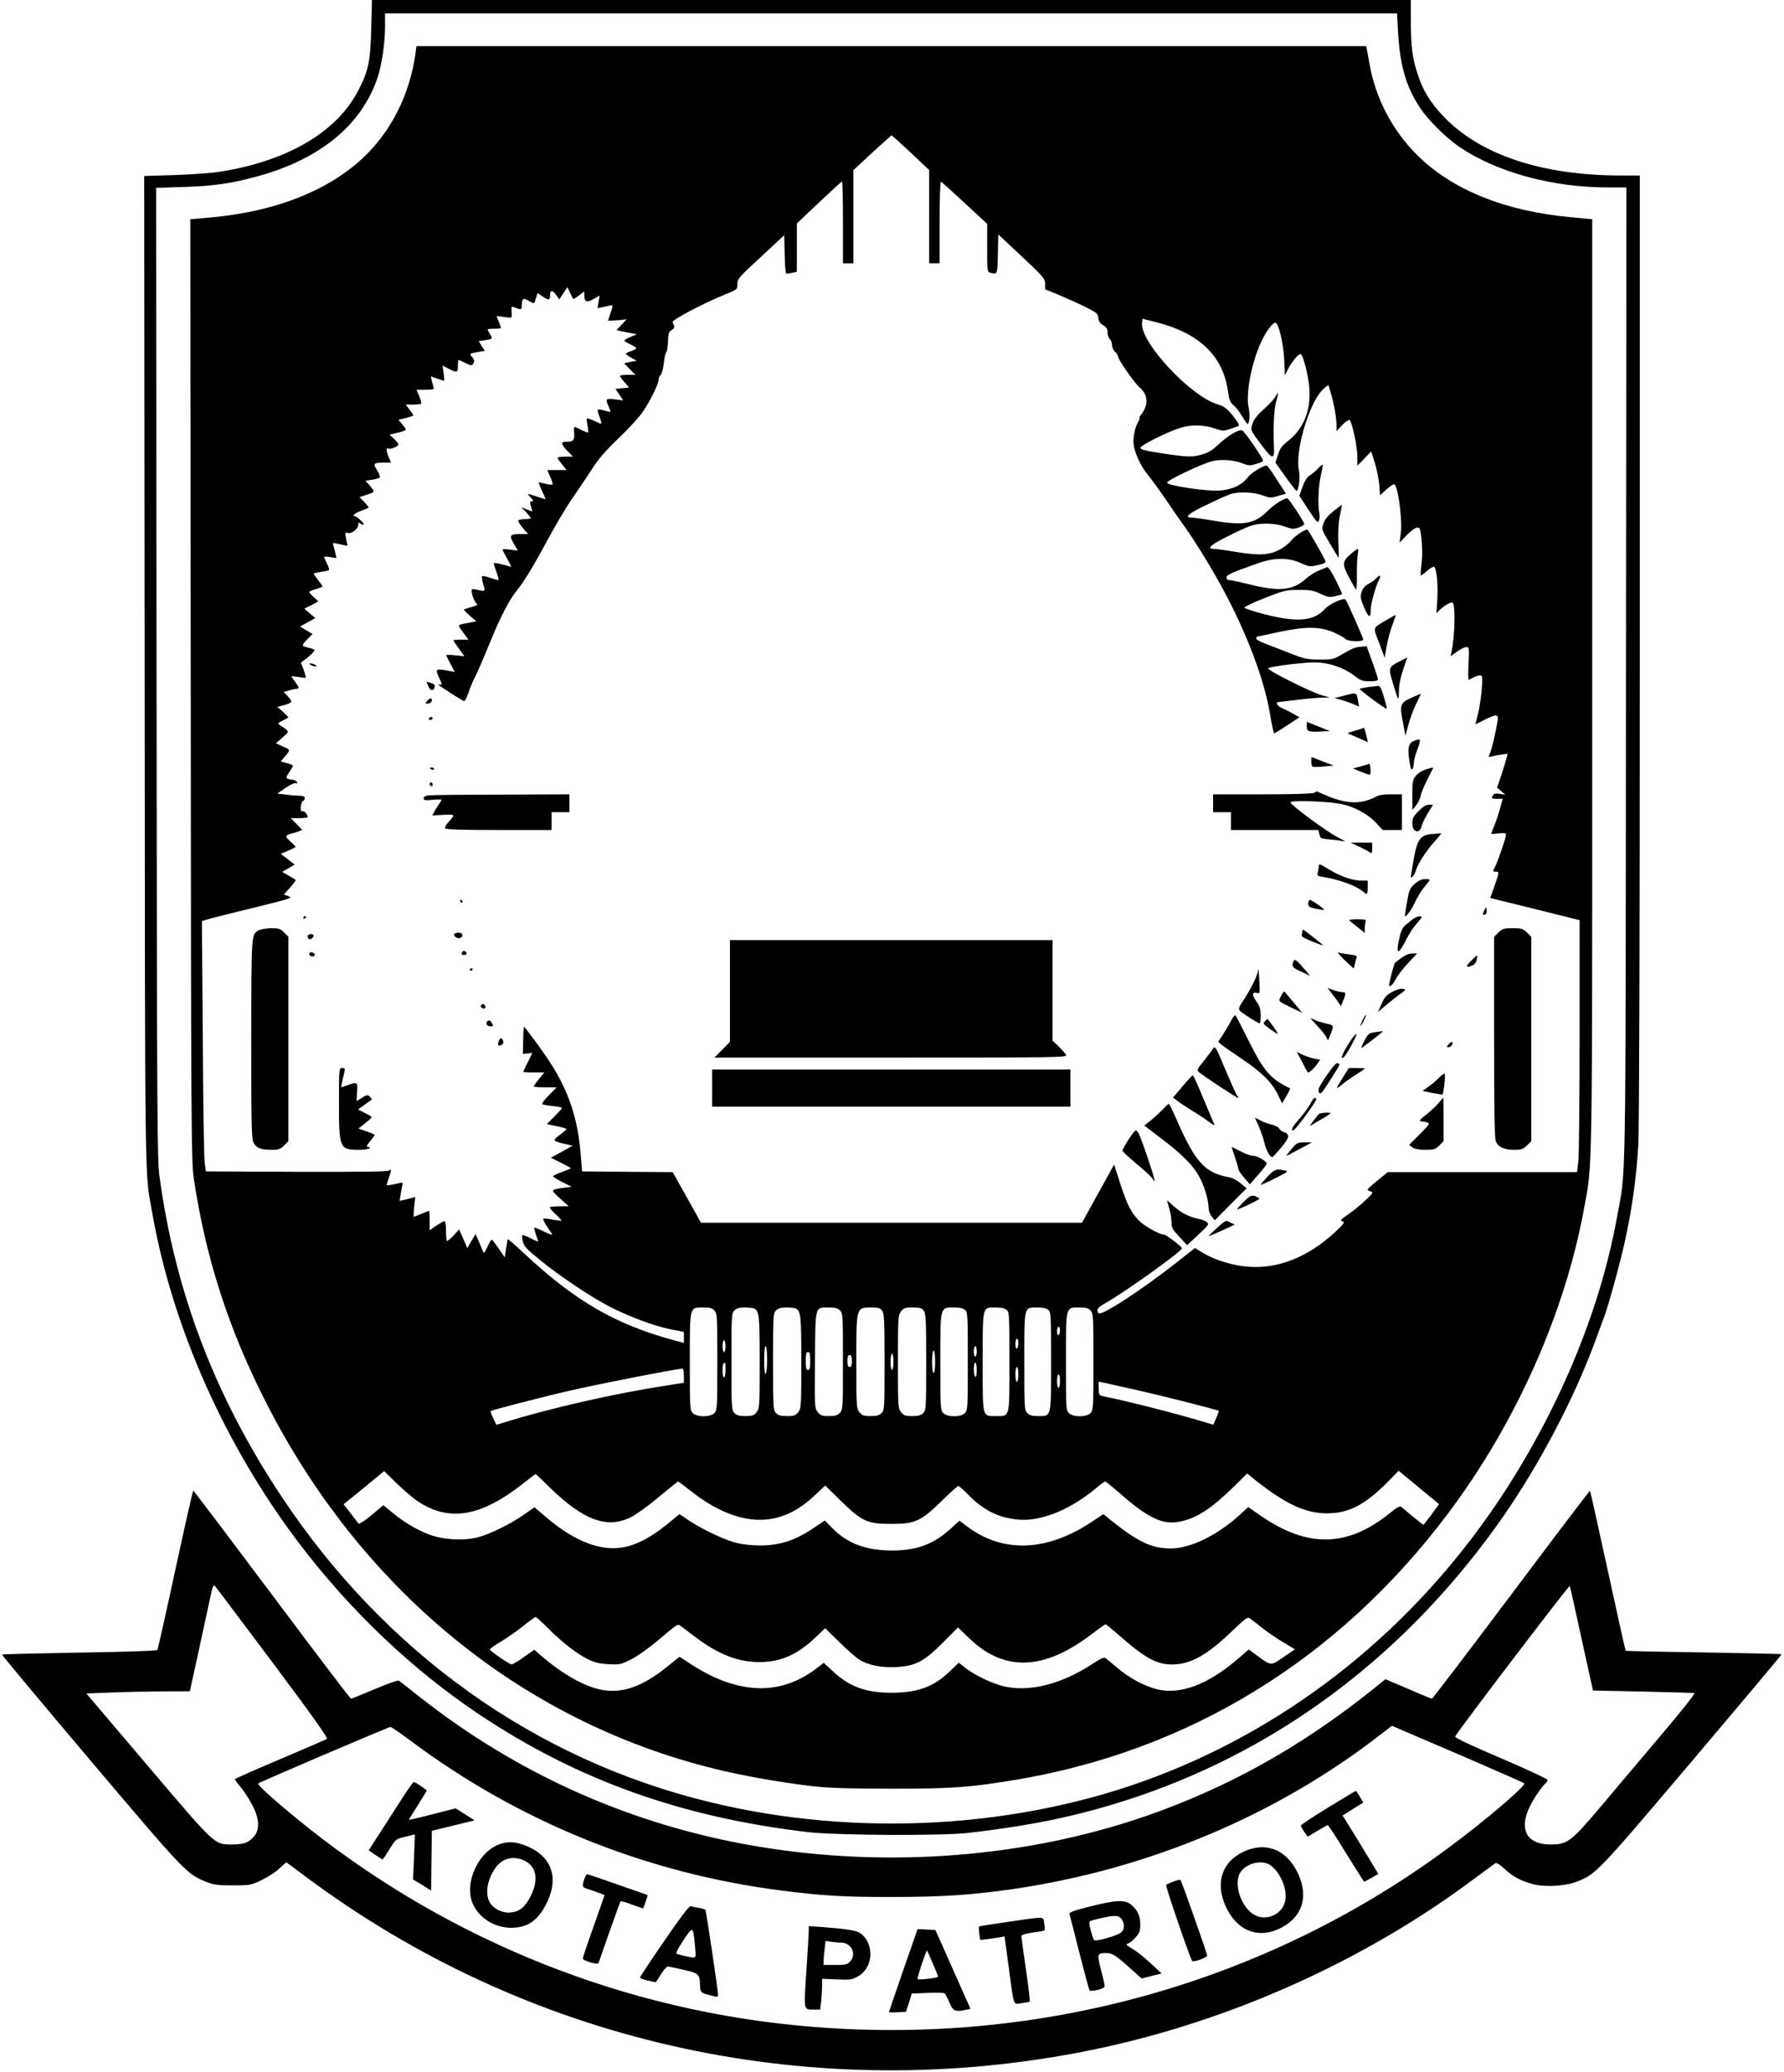 <?xml version="1.0" standalone="no"?>
<!DOCTYPE svg PUBLIC "-//W3C//DTD SVG 20010904//EN"
 "http://www.w3.org/TR/2001/REC-SVG-20010904/DTD/svg10.dtd">
<svg version="1.0" xmlns="http://www.w3.org/2000/svg"
 width="1200pt" height="1393pt" viewBox="0 0 1200 1393"
 preserveAspectRatio="xMidYMid meet">

<g transform="translate(0,1393) scale(0.1,-0.1)"
fill="#000000" stroke="none">
<path d="M2497 13738 c-5 -220 -19 -286 -88 -418 -145 -280 -480 -475 -934
-545 -55 -9 -191 -18 -303 -22 l-202 -6 3 -3331 c3 -3622 -1 -3343 53 -3651
135 -759 487 -1551 982 -2205 347 -458 765 -855 1217 -1157 662 -441 1359
-690 2210 -790 189 -22 904 -26 1080 -5 455 53 775 122 1141 246 988 336 1831
983 2461 1889 240 347 469 782 610 1162 24 66 50 137 58 157 33 84 117 392
149 542 46 213 73 413 86 627 6 110 10 1335 10 3347 l0 3172 -127 0 c-534 1
-948 139 -1195 399 -87 91 -140 178 -173 285 -35 107 -45 187 -45 354 l0 142
-3494 0 -3494 0 -5 -192z m6907 -25 c13 -222 53 -364 145 -504 55 -84 177
-205 268 -267 251 -170 624 -272 998 -272 l125 0 -3 -3282 c-3 -3615 2 -3294
-62 -3650 -115 -633 -403 -1317 -806 -1914 -571 -845 -1367 -1484 -2289 -1836
-918 -351 -2015 -414 -3007 -173 -1176 286 -2182 1004 -2880 2055 -447 673
-715 1375 -820 2150 -16 115 -17 384 -20 3386 l-3 3261 182 6 c200 6 315 22
483 67 431 114 716 345 825 669 28 83 50 235 50 344 l0 87 3404 0 3403 0 7
-127z"/>
<path d="M2795 13573 c-38 -279 -165 -530 -358 -709 -238 -220 -590 -357
-1020 -396 l-137 -12 3 -3166 c2 -2937 4 -3173 20 -3280 79 -526 226 -989 469
-1474 640 -1279 1725 -2174 3030 -2496 187 -47 436 -91 653 -117 119 -14 230
-17 540 -18 409 0 517 8 815 56 1180 192 2191 810 2930 1794 455 605 785 1344
914 2045 59 322 56 120 56 3531 l0 3125 -137 13 c-449 40 -807 185 -1043 421
-167 166 -280 386 -319 615 -7 39 -14 80 -17 93 l-4 22 -3195 0 -3194 0 -6
-47z m3331 -669 l124 -117 0 -313 0 -314 35 0 35 0 0 276 c0 155 4 274 9 272
5 -1 77 -66 160 -143 l151 -140 0 -161 c0 -159 0 -162 23 -168 46 -12 46 -12
49 126 l3 132 158 -148 c147 -138 157 -150 157 -184 l0 -37 93 -38 c50 -21
130 -57 177 -80 78 -39 85 -45 88 -74 2 -24 11 -37 33 -50 22 -13 29 -25 29
-49 0 -17 7 -37 15 -44 8 -7 15 -25 15 -40 0 -15 9 -35 20 -45 11 -10 20 -24
20 -30 0 -22 110 -179 146 -210 59 -50 61 -122 4 -190 -7 -8 -9 -15 -5 -15 4
0 1 -10 -7 -22 -24 -37 -39 -114 -32 -160 10 -63 50 -146 95 -200 22 -27 76
-101 120 -165 44 -65 104 -152 134 -193 59 -82 166 -255 240 -390 168 -307
289 -625 328 -862 11 -70 24 -128 28 -128 4 0 43 24 88 54 l82 54 -43 24 c-24
14 -58 30 -75 38 -29 11 -46 39 -25 40 4 0 61 7 127 15 66 8 143 15 170 15
l50 1 -54 15 c-67 18 -361 165 -361 180 0 6 62 18 159 29 133 14 170 15 227 5
75 -13 146 -44 204 -90 32 -25 47 -30 94 -30 38 0 56 4 55 13 0 6 -17 59 -38
117 l-38 105 -39 -3 c-40 -3 -54 -9 -139 -58 -45 -26 -58 -29 -140 -28 -82 0
-100 4 -200 43 -60 24 -136 53 -167 65 -32 11 -58 27 -58 33 0 7 2 13 5 13 2
0 69 14 147 31 182 39 280 38 375 -5 35 -16 68 -35 74 -42 14 -17 119 -20 119
-4 0 11 -103 244 -118 268 -11 17 -107 -26 -141 -63 -75 -81 -183 -91 -403
-35 -76 19 -138 40 -138 45 0 6 62 35 138 65 130 51 142 54 227 54 77 1 98 -3
147 -26 50 -23 61 -25 100 -16 24 6 44 12 46 13 2 2 -18 44 -43 95 -28 55 -51
90 -58 87 -7 -3 -32 -13 -57 -23 -25 -10 -66 -36 -91 -59 -84 -74 -178 -83
-369 -35 -65 16 -128 30 -139 30 -13 0 -21 6 -21 18 0 17 25 29 208 94 112 40
207 41 291 3 56 -25 62 -26 115 -14 45 10 56 16 51 28 -10 26 -116 211 -121
211 -20 0 -87 -46 -108 -73 -14 -19 -48 -46 -75 -60 -70 -39 -141 -43 -294
-18 -70 12 -139 21 -152 21 -53 0 -20 29 98 87 67 34 140 66 162 72 63 17 158
13 218 -9 48 -18 57 -19 93 -6 21 8 38 18 37 24 -5 21 -105 172 -114 172 -24
0 -92 -44 -137 -89 -83 -83 -160 -96 -362 -61 -63 11 -127 20 -142 20 -57 0
-25 28 100 87 70 34 142 66 161 72 54 17 155 13 213 -9 49 -18 55 -19 105 -4
l53 15 -36 55 c-70 110 -87 134 -96 134 -23 0 -105 -51 -125 -79 -39 -52 -105
-83 -190 -89 -89 -6 -353 34 -353 53 0 17 244 132 309 146 62 13 143 6 201
-17 35 -14 47 -15 86 -4 24 7 47 16 50 21 6 10 -124 199 -141 206 -22 8 -97
-37 -156 -92 -40 -39 -71 -58 -109 -69 -71 -21 -98 -20 -272 6 -117 18 -148
26 -147 38 0 16 191 111 273 135 68 21 156 19 226 -5 61 -21 59 -21 158 15 10
4 6 15 -14 42 -51 70 -76 91 -121 104 -181 50 -525 419 -511 547 l3 29 92 -23
c291 -74 449 -226 483 -465 8 -58 15 -75 38 -94 15 -12 41 -46 57 -74 17 -28
33 -51 36 -51 14 0 18 64 8 108 -21 93 19 304 84 443 33 72 76 129 96 129 21
0 53 -134 59 -244 l5 -110 22 45 c24 47 68 99 83 99 17 0 55 -153 60 -240 8
-146 -43 -267 -147 -347 -38 -30 -52 -49 -65 -90 l-17 -53 68 -95 c37 -52 70
-95 73 -95 16 0 27 93 17 138 -28 134 74 470 167 549 l31 26 17 -58 c21 -68
38 -165 38 -217 l0 -37 38 41 c22 23 44 38 50 34 16 -10 52 -177 52 -245 l0
-61 47 47 46 48 24 -74 c13 -41 26 -107 30 -147 l6 -74 44 41 c26 23 49 37 54
32 25 -25 53 -245 41 -329 l-8 -62 45 47 c58 59 88 70 95 32 12 -67 16 -162 7
-226 -4 -38 -7 -72 -5 -74 2 -2 19 10 39 28 20 17 42 31 49 31 19 0 31 -124
23 -233 l-5 -79 26 25 c28 26 64 47 80 47 23 0 20 -212 -4 -329 l-7 -33 43 31
c24 17 52 31 63 31 19 0 20 -5 15 -110 -3 -60 -3 -110 1 -110 3 1 17 7 31 15
14 8 34 14 44 15 18 0 19 -6 13 -92 -4 -51 -15 -126 -25 -165 -10 -40 -18 -73
-18 -73 1 0 28 14 60 30 79 40 97 40 90 -2 -14 -84 -37 -186 -50 -217 -14 -33
-13 -33 9 -27 12 4 41 10 65 13 l43 6 -7 -29 c-4 -16 -20 -67 -35 -114 l-29
-85 28 -24 27 -23 -37 5 c-31 5 -40 2 -48 -14 -10 -17 -7 -19 29 -19 l39 0
-20 -72 c-11 -39 -29 -91 -39 -115 -10 -25 -19 -46 -19 -48 0 -2 23 -1 50 2
41 5 50 3 50 -10 0 -19 -56 -181 -76 -219 -14 -26 -13 -28 6 -28 26 0 25 -3
-8 -98 l-28 -79 300 -74 301 -75 0 -769 c0 -424 -4 -805 -8 -847 l-9 -78 -636
0 -637 0 -68 -55 c-37 -30 -68 -58 -68 -62 0 -4 10 -10 21 -13 20 -5 16 -11
-37 -61 -32 -30 -85 -73 -117 -95 -39 -26 -54 -40 -43 -42 28 -6 20 -17 -49
-81 -179 -163 -377 -242 -576 -227 -103 7 -224 44 -305 92 l-55 34 -112 -88
c-240 -190 -522 -374 -537 -350 -16 25 -9 36 49 69 132 75 513 347 512 367 -1
12 -106 92 -121 92 -31 0 -136 60 -170 96 -55 60 -76 102 -123 244 l-42 131
-108 -195 -108 -196 -1282 0 -1281 0 -95 170 -95 170 -305 2 -305 3 -8 100
c-18 247 -78 431 -204 628 -48 75 -175 248 -179 244 -2 -1 -4 -43 -5 -92 l-2
-90 32 3 32 4 -30 -61 c-17 -33 -31 -63 -31 -66 0 -3 32 -5 71 -5 l70 0 -35
-44 c-20 -23 -36 -46 -36 -50 0 -3 35 -6 77 -6 l77 0 -53 -54 c-29 -29 -49
-56 -44 -59 5 -3 37 -9 71 -13 34 -3 62 -9 62 -12 0 -4 -23 -30 -51 -58 l-51
-51 66 -14 c36 -7 66 -16 66 -19 0 -3 -20 -22 -45 -40 -51 -38 -49 -41 33 -60
l54 -12 -73 -41 -73 -40 67 -34 c37 -18 67 -35 67 -37 0 -2 -27 -13 -60 -25
-33 -12 -60 -25 -60 -29 0 -4 28 -22 63 -39 l62 -31 -50 -7 c-94 -13 -94 -12
-29 -71 l59 -53 -61 -1 c-33 0 -63 -3 -66 -6 -3 -3 14 -24 38 -46 25 -23 43
-43 41 -44 -2 -2 -29 1 -61 7 -31 7 -59 9 -62 6 -3 -3 7 -25 23 -49 16 -24 33
-49 37 -56 5 -7 -20 1 -54 18 -34 17 -64 29 -66 27 -2 -2 3 -23 11 -47 8 -23
15 -44 15 -46 0 -3 -23 7 -51 22 -28 14 -53 23 -56 20 -3 -3 -1 -22 4 -43 7
-32 26 -51 118 -126 134 -109 341 -247 463 -310 130 -67 303 -132 410 -153
l92 -18 0 -37 0 -37 -72 19 c-392 107 -661 264 -1001 581 -59 55 -109 99 -111
97 -2 -2 -7 -30 -12 -63 l-9 -59 -39 57 c-21 31 -43 59 -47 62 -4 2 -18 -19
-30 -47 -18 -42 -24 -48 -30 -33 -4 11 -17 41 -29 69 l-21 49 -28 -47 -28 -48
-27 63 -28 63 -38 -42 c-21 -22 -41 -38 -44 -35 -3 3 -6 34 -6 69 0 38 -4 63
-11 63 -6 0 -30 -14 -55 -30 l-44 -31 0 66 c0 36 -2 65 -4 65 -2 0 -25 -9 -51
-20 -26 -11 -49 -20 -52 -20 -2 0 -1 30 3 67 l7 66 -24 -7 c-13 -3 -37 -9 -53
-13 l-28 -6 7 44 c3 24 9 52 12 63 4 15 1 18 -18 13 -60 -14 -89 -18 -89 -14
0 2 7 24 15 47 19 53 19 66 1 51 -9 -8 -181 -10 -622 -9 l-609 3 -8 55 c-5 30
-11 409 -13 842 l-6 786 54 16 c29 8 168 43 308 77 236 58 252 63 221 74 l-32
11 42 47 c23 26 40 50 38 52 -2 2 -24 14 -47 28 l-44 25 42 25 42 25 -47 36
-47 36 48 20 c27 12 50 23 52 25 2 2 -12 18 -32 35 -39 35 -39 44 -2 54 14 3
37 11 52 16 l27 11 -38 39 -39 40 57 0 c31 0 57 3 57 6 0 17 -24 45 -35 40
-10 -3 -13 4 -12 29 1 19 8 37 15 40 6 2 12 11 12 20 0 11 -11 15 -42 16 -24
0 -65 4 -93 8 l-50 6 57 39 c33 22 62 35 69 31 7 -5 10 -3 7 6 -3 8 -15 15
-29 17 -49 6 -51 10 -24 49 14 21 25 41 25 45 0 4 -18 12 -41 18 l-41 11 19
22 c49 57 50 55 -3 78 l-48 22 44 39 c49 43 50 39 -15 82 -19 13 -18 14 15 31
19 10 37 19 39 21 2 2 -13 19 -35 38 l-39 34 48 12 c26 7 47 17 47 23 0 6 -12
23 -26 38 l-26 27 38 11 c22 6 45 11 52 11 18 0 15 9 -13 46 -14 18 -25 35
-25 37 0 2 21 0 47 -4 25 -5 48 -7 50 -5 2 2 -5 25 -14 52 l-19 49 49 38 c26
21 45 42 42 47 -3 5 -20 12 -38 15 -50 11 -51 15 -12 55 l37 38 -42 25 -42 25
51 28 52 29 -37 31 -37 32 44 22 c24 12 46 24 48 26 2 2 -11 15 -28 29 -17 15
-31 30 -31 35 0 4 20 13 45 20 25 7 45 15 45 17 0 3 -14 22 -30 43 -17 21 -30
40 -30 43 0 3 21 8 48 12 26 4 50 9 54 12 5 2 -1 22 -12 43 -11 22 -20 42 -20
45 0 4 19 4 41 0 l42 -7 -6 28 c-4 16 -10 40 -13 53 -8 26 -13 25 69 6 20 -6
26 -4 23 6 -2 8 -7 29 -10 48 -5 30 -4 33 15 28 25 -7 69 29 69 56 0 16 2 17
15 7 9 -7 18 -10 21 -7 7 6 -45 56 -58 57 -23 1 -2 20 39 35 27 10 50 20 52
22 3 2 -10 18 -28 37 l-33 34 52 17 c55 18 55 17 7 72 l-19 21 46 7 c25 4 49
11 51 16 3 4 -5 26 -19 48 -29 45 -24 51 50 51 l44 0 -15 36 c-18 42 -19 68
-4 59 13 -9 69 14 69 27 0 6 -14 23 -30 38 l-30 28 55 13 c30 7 55 16 55 20 0
4 -11 21 -25 37 l-25 30 50 12 c27 7 50 14 50 18 0 3 -11 20 -26 39 l-25 33
49 0 c27 0 51 3 55 6 3 3 -3 26 -13 50 l-19 44 60 0 c53 0 60 2 55 18 -3 9 -8
29 -12 44 l-6 28 42 -15 c23 -8 44 -15 47 -15 2 0 1 23 -3 51 l-7 51 41 -21
c56 -29 62 -27 62 19 0 22 2 40 5 40 3 0 24 -9 47 -21 33 -17 42 -18 49 -7 13
19 11 29 -7 50 -19 20 -16 22 49 33 l38 6 -21 33 -20 33 41 6 c52 7 55 11 35
41 -9 14 -16 28 -16 31 0 3 20 5 45 5 25 0 45 2 45 5 0 3 -7 22 -15 42 -8 19
-15 36 -15 38 0 1 21 -1 48 -6 26 -4 49 -5 52 -2 2 2 3 20 1 40 -2 31 -1 35
16 28 46 -19 53 -18 53 8 0 51 8 58 46 35 40 -23 38 -24 50 20 l9 32 36 -24
c40 -27 49 -25 49 10 0 35 15 36 39 3 l23 -31 27 41 28 41 18 -40 c10 -22 20
-40 23 -40 3 0 20 11 39 26 l33 25 0 -23 c0 -48 15 -55 61 -29 l42 24 -7 -42
-7 -43 33 7 c18 4 41 9 51 11 21 6 21 -2 2 -56 -8 -23 -15 -44 -15 -45 0 -2
28 -1 63 2 l62 6 -34 -36 -34 -36 24 -6 c13 -3 44 -9 69 -14 l45 -8 -42 -17
c-24 -10 -43 -21 -43 -26 0 -4 18 -15 40 -25 22 -10 40 -22 40 -26 0 -4 -16
-13 -35 -19 -19 -6 -35 -15 -35 -19 0 -3 16 -15 36 -26 l37 -20 -43 -8 -42 -9
38 -39 38 -39 -52 0 c-29 0 -52 -3 -52 -7 1 -5 14 -24 31 -43 l30 -35 -46 -5
-45 -5 26 -38 26 -39 -56 7 c-63 8 -65 5 -41 -51 15 -36 15 -36 -8 -30 -78 22
-76 23 -52 -43 16 -46 15 -47 -23 -27 -15 7 -37 16 -48 20 -21 6 -21 5 -13
-40 5 -26 7 -49 5 -51 -2 -3 -22 5 -45 16 -22 12 -43 21 -47 21 -3 0 -4 -20
-2 -44 3 -48 -5 -56 -59 -56 -33 0 -28 -19 14 -62 l37 -38 -52 0 c-29 0 -52
-3 -52 -8 0 -4 14 -24 31 -45 l30 -37 -65 0 -65 0 20 -46 c12 -25 18 -48 15
-51 -3 -3 -24 -1 -48 5 -23 6 -43 10 -45 9 -1 -2 9 -27 22 -56 14 -29 25 -55
25 -56 0 -2 -25 5 -57 16 -71 24 -71 24 -43 -6 19 -20 20 -25 7 -25 -13 0 -14
-5 -6 -32 5 -18 9 -34 9 -36 0 -1 -17 5 -37 13 l-38 16 33 -33 c17 -19 32 -37
32 -41 0 -4 -18 -7 -39 -7 -22 0 -42 -4 -45 -9 -3 -4 11 -27 30 -50 l36 -41
-49 0 c-74 0 -80 -9 -47 -65 l27 -47 -51 7 c-29 4 -52 4 -52 1 0 -4 14 -31 31
-61 17 -30 29 -55 27 -55 -1 0 -28 7 -58 15 -30 8 -56 12 -58 10 -2 -2 5 -29
17 -59 11 -31 17 -56 13 -56 -5 0 -30 7 -56 16 -26 9 -50 14 -53 10 -3 -3 -1
-23 5 -45 18 -58 17 -59 -28 -48 -22 6 -42 8 -45 5 -11 -10 15 -87 31 -96 12
-7 4 -12 -33 -22 -26 -7 -50 -15 -53 -17 -2 -2 16 -21 40 -42 l44 -38 -63 -12
c-69 -14 -68 -6 -13 -80 l23 -31 -50 0 c-28 0 -51 -2 -51 -5 0 -3 17 -28 37
-56 l37 -51 -63 7 c-35 4 -62 3 -60 -1 2 -5 16 -32 31 -60 l27 -51 -50 9 c-79
14 -83 11 -55 -49 18 -37 20 -50 10 -46 -8 3 -14 3 -14 0 0 -6 157 -106 171
-110 6 -1 19 23 29 53 9 30 31 82 48 115 17 33 62 138 101 234 66 162 127 280
177 341 48 59 112 163 203 333 54 100 129 227 168 283 38 55 98 144 133 198
46 72 93 126 180 209 65 62 139 142 164 179 51 75 106 187 106 216 0 11 6 25
14 31 7 6 17 42 21 79 4 37 11 70 16 73 5 3 10 35 12 72 2 57 5 68 25 78 12 7
20 19 17 26 -3 7 -8 19 -11 27 -6 15 204 126 354 187 82 33 82 33 82 70 0 34
9 45 158 182 l157 146 3 -129 c1 -72 6 -130 11 -130 5 0 23 3 40 6 l31 7 0
162 0 163 149 141 c82 77 151 141 155 141 3 0 6 -124 6 -275 l0 -275 35 0 35
0 0 313 0 313 126 117 c70 64 129 117 131 117 3 0 61 -52 129 -116z m-1320
-7785 c18 -20 19 -41 19 -344 0 -303 -1 -324 -19 -344 -27 -29 -117 -30 -146
-1 -19 19 -20 33 -20 343 0 379 -3 367 89 367 46 0 62 -4 77 -21z m270 13 c31
-20 34 -55 34 -360 0 -298 -1 -310 -21 -336 -18 -22 -28 -26 -75 -26 -41 0
-59 5 -74 20 -19 19 -20 33 -20 345 0 312 1 326 20 345 15 15 33 20 73 20 28
0 57 -4 63 -8z m280 0 c31 -20 34 -55 34 -360 0 -298 -1 -310 -21 -336 -18
-22 -28 -26 -75 -26 -41 0 -59 5 -74 20 -19 19 -20 33 -20 345 0 312 1 326 20
345 15 15 33 20 73 20 28 0 57 -4 63 -8z m294 -12 c19 -19 20 -33 20 -343 0
-311 -1 -324 -20 -345 -16 -17 -32 -22 -75 -22 -46 0 -56 4 -75 27 -20 26 -21
34 -18 351 3 371 -2 352 95 352 40 0 58 -5 73 -20z m284 -2 c14 -19 16 -69 16
-345 0 -310 -1 -324 -20 -343 -15 -15 -33 -20 -74 -20 -47 0 -57 4 -75 26 -20
26 -21 38 -21 336 0 374 -2 368 102 368 48 0 59 -4 72 -22z m280 0 c14 -19 16
-69 16 -345 0 -310 -1 -324 -20 -343 -15 -15 -33 -20 -74 -20 -47 0 -57 4 -75
26 -20 26 -21 38 -21 339 0 301 1 313 21 339 18 23 28 26 79 26 49 0 61 -4 74
-22z m278 5 c17 -15 18 -39 18 -345 0 -315 -1 -329 -20 -348 -29 -29 -119 -28
-146 1 -18 20 -19 41 -19 344 0 377 -3 365 93 365 38 0 61 -5 74 -17z m280 0
c17 -15 18 -39 18 -346 0 -383 4 -367 -88 -367 -97 0 -92 -18 -92 363 0 383
-4 367 88 367 38 0 61 -5 74 -17z m280 0 c17 -15 18 -39 18 -346 0 -382 3
-367 -87 -367 -40 0 -58 5 -73 20 -19 19 -20 33 -20 347 0 378 -4 363 88 363
38 0 61 -5 74 -17z m284 -4 c18 -20 19 -41 19 -344 0 -303 -1 -324 -19 -344
-27 -29 -117 -30 -146 -1 -19 19 -20 33 -20 343 0 379 -3 367 89 367 46 0 62
-4 77 -21z m-206 -133 c0 -14 -4 -28 -10 -31 -6 -4 -10 7 -10 24 0 17 5 31 10
31 6 0 10 -11 10 -24z m-280 -85 c0 -17 -4 -33 -10 -36 -6 -4 -10 8 -10 29 0
20 5 36 10 36 6 0 10 -13 10 -29z m-1970 -21 c0 -22 -4 -40 -10 -40 -5 0 -10
18 -10 40 0 22 5 40 10 40 6 0 10 -18 10 -40z m280 -89 c0 -50 -4 -93 -10 -96
-6 -4 -10 28 -10 89 0 57 4 96 10 96 6 0 10 -36 10 -89z m1410 54 c0 -19 -4
-35 -10 -35 -5 0 -10 16 -10 35 0 19 5 35 10 35 6 0 10 -16 10 -35z m-280 -70
c0 -43 -4 -75 -10 -75 -6 0 -10 32 -10 75 0 43 4 75 10 75 6 0 10 -32 10 -75z
m-840 5 c0 -47 -3 -60 -15 -60 -12 0 -15 13 -15 60 0 47 3 60 15 60 12 0 15
-13 15 -60z m560 -5 c0 -30 -4 -55 -10 -55 -5 0 -10 25 -10 55 0 30 5 55 10
55 6 0 10 -25 10 -55z m-280 5 c0 -29 -4 -40 -15 -40 -11 0 -15 11 -15 40 0
29 4 40 15 40 11 0 15 -11 15 -40z m-850 -60 c0 -27 -4 -50 -10 -50 -11 0 -14
83 -3 93 12 12 13 8 13 -43z m1690 -1 c0 -31 -4 -48 -10 -44 -5 3 -10 26 -10
51 0 24 5 44 10 44 6 0 10 -23 10 -51z m280 -29 c0 -27 -4 -50 -10 -50 -5 0
-10 23 -10 50 0 28 5 50 10 50 6 0 10 -22 10 -50z m-2250 -8 l0 -48 -112 -18
c-360 -55 -792 -154 -1101 -250 l-48 -15 -21 44 c-12 25 -20 46 -17 49 7 6
345 94 524 135 192 45 700 144 763 150 8 1 12 -15 12 -47z m2530 -37 c0 -25
-4 -45 -10 -45 -5 0 -10 20 -10 45 0 25 5 45 10 45 6 0 10 -20 10 -45z m520
-61 c170 -38 540 -132 548 -139 1 -1 -6 -23 -17 -48 l-20 -45 -97 29 c-132 39
-374 102 -514 134 -63 14 -125 28 -137 30 -20 5 -23 12 -23 51 l0 46 33 -7
c17 -4 120 -27 227 -51z m-4840 -747 c215 -142 429 -104 722 130 37 29 69 53
71 53 2 0 45 -40 95 -90 226 -220 384 -279 543 -201 35 17 121 78 189 136 69
57 128 104 131 105 3 0 39 -27 80 -59 202 -162 401 -227 573 -187 96 23 175
68 262 149 l75 70 104 -102 c143 -140 179 -156 340 -156 161 0 200 18 340 155
56 55 105 100 111 100 5 0 36 -27 69 -61 103 -104 203 -153 334 -165 155 -14
353 67 532 218 25 21 49 38 53 38 4 0 40 -29 80 -63 206 -183 305 -231 425
-206 112 23 211 88 363 237 l87 86 53 -43 c205 -163 341 -226 488 -225 143 2
249 56 397 204 l81 82 136 -112 136 -112 -30 -41 c-17 -23 -40 -55 -53 -71
l-23 -28 -65 52 c-35 29 -71 59 -80 67 -13 11 -25 5 -85 -43 -284 -228 -552
-231 -868 -11 l-80 55 -60 -55 c-151 -136 -329 -223 -461 -223 -131 0 -224 45
-422 205 l-31 26 -69 -46 c-306 -207 -606 -220 -849 -36 l-50 38 -59 -54
c-116 -105 -229 -147 -395 -147 -175 1 -299 47 -400 149 l-52 53 -67 -45
c-127 -88 -234 -123 -371 -123 -47 0 -114 7 -150 16 -79 18 -228 88 -321 149
l-69 46 -72 -60 c-98 -80 -179 -128 -262 -153 -165 -50 -356 15 -566 195 l-75
64 -70 -49 c-91 -64 -233 -134 -315 -154 -94 -24 -233 -15 -324 20 -84 32
-170 83 -248 148 l-59 49 -80 -67 c-45 -37 -84 -63 -87 -57 -4 5 -28 37 -54
70 l-47 60 137 111 136 112 86 -84 c47 -45 110 -99 140 -119z m879 -856 c95
-95 194 -171 270 -208 42 -20 75 -28 134 -31 74 -4 83 -2 150 31 40 20 116 73
171 119 149 126 144 122 165 107 10 -8 51 -39 92 -70 158 -120 290 -172 434
-173 149 0 264 51 392 177 l53 51 97 -95 c54 -53 114 -105 134 -117 62 -38
153 -55 253 -49 128 8 183 38 310 166 l100 100 80 -77 c232 -221 497 -212 814
28 51 39 95 70 98 70 4 0 36 -26 73 -58 192 -169 268 -212 376 -212 124 1 234
62 405 227 91 87 102 94 119 82 10 -8 47 -36 82 -64 35 -27 98 -71 141 -96
l78 -47 -76 -52 c-86 -60 -84 -60 -179 10 l-55 41 -72 -62 c-203 -175 -391
-245 -547 -205 -86 22 -185 75 -266 144 -37 31 -73 61 -80 66 -8 6 -35 -6 -82
-37 -213 -141 -433 -196 -608 -152 -75 19 -187 73 -249 120 l-47 37 -62 -60
c-108 -103 -215 -142 -392 -142 -170 0 -282 41 -390 142 l-64 59 -47 -36
c-244 -187 -526 -179 -842 24 l-81 53 -86 -69 c-164 -132 -296 -178 -435 -154
-115 21 -262 103 -408 228 l-48 42 -70 -49 c-38 -27 -75 -49 -82 -50 -13 0
-137 84 -147 100 -2 4 30 28 73 53 42 25 111 73 152 106 41 33 78 60 83 60 4
1 42 -34 86 -78z"/>
<path d="M8577 11260 c-10 -16 -45 -53 -77 -82 -41 -36 -64 -65 -74 -94 -16
-48 -20 -40 72 -162 62 -82 76 -80 71 6 -6 122 0 242 14 297 9 32 15 60 14 62
-2 1 -11 -11 -20 -27z"/>
<path d="M8864 10779 c-16 -17 -41 -38 -55 -46 -17 -10 -33 -36 -48 -76 l-21
-60 62 -95 c56 -85 63 -92 70 -71 5 13 6 36 2 52 -11 51 -6 182 11 252 8 37
14 69 12 71 -2 2 -17 -10 -33 -27z"/>
<path d="M8970 10494 c-39 -31 -59 -56 -68 -84 -13 -39 -13 -40 44 -135 31
-52 57 -95 58 -95 2 0 1 48 -2 108 -2 71 1 130 11 177 8 39 14 71 13 71 0 1
-26 -18 -56 -42z"/>
<path d="M9088 10207 c-60 -51 -61 -69 -15 -157 22 -41 44 -79 48 -84 4 -4 7
38 6 95 -1 57 2 121 6 142 4 20 4 37 0 37 -4 -1 -25 -15 -45 -33z"/>
<path d="M9256 10041 c-9 -10 -32 -27 -52 -37 -24 -13 -38 -30 -46 -56 -9 -32
-7 -44 18 -102 31 -71 44 -76 44 -16 0 40 32 155 56 203 17 31 5 36 -20 8z"/>
<path d="M9330 9764 c-101 -60 -96 -45 -53 -157 l37 -99 13 75 c7 42 24 106
38 143 14 37 24 68 23 69 -2 1 -28 -13 -58 -31z"/>
<path d="M9415 9484 c-76 -39 -77 -41 -45 -150 16 -53 31 -98 34 -101 3 -4 6
20 6 53 0 38 10 89 28 142 16 45 28 82 28 82 -1 -1 -23 -12 -51 -26z"/>
<path d="M2090 9460 c8 -5 22 -10 30 -10 13 0 13 1 0 10 -8 5 -22 10 -30 10
-13 0 -13 -1 0 -10z"/>
<path d="M2870 9345 c0 -2 5 -16 12 -30 13 -30 34 -33 41 -6 4 15 -2 22 -24
30 -16 5 -29 8 -29 6z"/>
<path d="M9203 9311 c-28 -4 -54 -9 -57 -12 -5 -5 176 -139 182 -134 2 2 -7
37 -19 79 -16 55 -26 76 -38 75 -9 -1 -39 -5 -68 -8z"/>
<path d="M9036 9252 l-60 -15 45 -12 c24 -7 61 -20 83 -29 l38 -17 -7 38 c-11
61 -6 59 -99 35z"/>
<path d="M9498 9241 c-80 -35 -85 -48 -62 -164 l18 -94 18 70 c10 38 33 102
52 141 19 39 34 71 33 72 -1 0 -28 -11 -59 -25z"/>
<path d="M2875 9220 c-17 -19 -17 -20 2 -20 12 0 23 7 26 15 9 23 -9 26 -28 5z"/>
<path d="M2885 9100 c-3 -5 1 -10 9 -10 9 0 16 5 16 10 0 6 -4 10 -9 10 -6 0
-13 -4 -16 -10z"/>
<path d="M8790 9048 c0 -36 11 -40 92 -36 l64 3 -78 31 -78 31 0 -29z"/>
<path d="M9169 9036 c-3 -3 -30 -12 -60 -20 -42 -11 -50 -16 -34 -21 11 -4 44
-18 73 -31 l53 -24 -7 33 c-10 45 -19 69 -25 63z"/>
<path d="M9513 8950 c-43 -17 -49 -55 -26 -174 6 -35 23 -16 23 26 0 15 11 57
25 93 25 67 23 73 -22 55z"/>
<path d="M8820 8811 c0 -17 4 -32 9 -35 4 -3 38 -3 75 1 l67 6 -73 28 c-40 16
-74 29 -75 29 -2 0 -3 -13 -3 -29z"/>
<path d="M9209 8796 c-3 -3 -29 -11 -57 -19 l-52 -13 55 -23 c31 -13 58 -21
61 -18 3 3 4 22 2 42 -2 20 -5 34 -9 31z"/>
<path d="M2890 8766 c0 -2 7 -6 15 -10 8 -3 15 -1 15 4 0 6 -7 10 -15 10 -8 0
-15 -2 -15 -4z"/>
<path d="M9586 8756 c-21 -7 -49 -25 -62 -42 -22 -26 -24 -39 -24 -129 l1
-100 24 30 c14 17 28 46 31 65 4 19 23 67 43 105 20 39 37 73 39 78 5 9 -3 8
-52 -7z"/>
<path d="M2890 8661 c0 -6 5 -13 10 -16 6 -3 10 1 10 9 0 9 -4 16 -10 16 -5 0
-10 -4 -10 -9z"/>
<path d="M8840 8600 c-9 -6 -150 -10 -347 -10 l-333 0 0 -60 0 -60 60 0 60 0
0 -60 0 -60 294 0 294 0 7 -29 c6 -27 9 -29 73 -35 37 -3 78 -9 92 -12 14 -3
-3 8 -36 24 -71 34 -324 221 -324 238 0 14 216 9 323 -8 92 -14 192 -65 251
-128 l47 -50 64 0 65 0 0 120 0 120 -74 0 c-57 0 -83 -5 -109 -20 -19 -11 -59
-25 -90 -30 -65 -12 -148 3 -242 45 -32 14 -58 25 -59 25 0 0 -8 -5 -16 -10z"/>
<path d="M2883 8583 c-22 -3 -33 -10 -33 -20 0 -13 10 -15 60 -10 33 3 60 3
60 0 0 -3 -8 -17 -19 -31 -10 -15 -24 -37 -30 -50 l-13 -24 75 4 c82 3 82 5
29 -54 -13 -14 -21 -31 -18 -37 5 -8 118 -11 362 -11 l354 0 0 60 0 60 60 0
60 0 0 60 0 60 -457 -2 c-252 0 -473 -3 -490 -5z"/>
<path d="M9542 8477 c-36 -36 -42 -49 -42 -84 0 -60 51 -72 63 -15 3 15 22 53
41 85 l35 57 -28 0 c-18 0 -40 -13 -69 -43z"/>
<path d="M9634 8323 c-80 -6 -101 -35 -125 -170 -10 -59 -19 -112 -19 -117 0
-19 29 18 35 44 8 38 70 132 129 198 26 28 44 51 39 50 -4 -1 -31 -3 -59 -5z"/>
<path d="M9145 8237 c33 -16 65 -33 72 -39 10 -8 13 -2 13 28 l0 39 -73 0 -72
0 60 -28z"/>
<path d="M8870 8103 c0 -10 -3 -28 -6 -40 -5 -19 -1 -23 33 -28 118 -20 227
-60 274 -101 25 -22 29 -17 29 31 l0 45 -45 0 c-57 0 -138 28 -214 74 -67 41
-71 42 -71 19z"/>
<path d="M9516 7988 c-33 -30 -38 -41 -51 -118 -8 -47 -15 -89 -15 -94 0 -22
42 32 65 83 14 31 40 74 57 96 17 22 36 46 41 53 7 9 1 12 -25 12 -25 0 -45
-9 -72 -32z"/>
<path d="M3095 7870 c3 -5 8 -10 11 -10 2 0 4 5 4 10 0 6 -5 10 -11 10 -5 0
-7 -4 -4 -10z"/>
<path d="M8800 7856 c0 -21 7 -26 51 -35 29 -6 54 -10 55 -8 6 5 -82 67 -95
67 -6 0 -11 -11 -11 -24z"/>
<path d="M9982 7805 c-10 -21 -9 -25 3 -25 9 0 15 10 15 25 0 14 -2 25 -3 25
-2 0 -9 -11 -15 -25z"/>
<path d="M2040 7759 c0 -5 5 -7 10 -4 6 3 10 8 10 11 0 2 -4 4 -10 4 -5 0 -10
-5 -10 -11z"/>
<path d="M9500 7748 c-14 -11 -35 -29 -48 -39 -15 -12 -29 -39 -37 -76 -30
-123 -11 -131 44 -19 17 34 49 84 72 109 38 44 39 47 17 47 -12 -1 -34 -10
-48 -22z"/>
<path d="M9076 7742 c5 -5 30 -26 57 -46 l47 -38 0 30 c0 17 3 37 6 46 5 14
-4 16 -57 16 -35 0 -59 -4 -53 -8z"/>
<path d="M1741 7676 c-51 -28 -50 -13 -51 -729 0 -584 2 -672 15 -698 19 -37
50 -49 121 -49 48 0 60 4 85 29 l29 29 0 687 0 687 -29 29 c-26 26 -36 29 -88
29 -32 -1 -69 -7 -82 -14z"/>
<path d="M10079 7661 l-29 -29 0 -676 c0 -502 3 -682 12 -701 17 -37 57 -55
123 -55 49 0 60 4 86 29 l29 29 0 687 0 687 -29 29 c-27 26 -36 29 -96 29 -60
0 -69 -3 -96 -29z"/>
<path d="M8759 7665 c-1 -8 -2 -20 -3 -26 -1 -6 32 -24 72 -39 39 -16 72 -27
72 -26 0 4 -129 106 -135 106 -3 0 -6 -7 -6 -15z"/>
<path d="M3056 7651 c-8 -13 21 -34 39 -27 25 9 18 36 -9 36 -14 0 -27 -4 -30
-9z"/>
<path d="M2070 7637 c0 -21 12 -28 27 -16 19 16 16 29 -7 29 -11 0 -20 -6 -20
-13z"/>
<path d="M4910 7268 l0 -342 -52 -53 -52 -53 1187 0 c1128 0 1187 1 1178 18
-5 9 -28 35 -50 57 l-41 39 0 338 0 338 -1085 0 -1085 0 0 -342z"/>
<path d="M3107 7525 c-5 -10 0 -15 14 -15 12 0 19 5 17 12 -6 18 -25 20 -31 3z"/>
<path d="M2080 7516 c0 -10 9 -16 21 -16 24 0 21 23 -4 28 -10 2 -17 -3 -17
-12z"/>
<path d="M9043 7477 c33 -31 60 -57 62 -57 1 0 5 12 8 28 3 15 8 34 12 43 5
13 -4 17 -49 23 -30 3 -63 9 -73 13 -10 3 8 -19 40 -50z"/>
<path d="M9426 7490 c-21 -16 -40 -31 -43 -33 -7 -8 -44 -150 -39 -154 9 -9
26 9 46 47 11 22 48 69 81 105 l61 65 -33 0 c-22 0 -48 -11 -73 -30z"/>
<path d="M9895 7470 c-39 -40 -37 -48 8 -31 15 6 26 20 30 38 3 15 4 29 3 30
-1 2 -20 -15 -41 -37z"/>
<path d="M8697 7458 c-8 -28 -2 -34 63 -64 l53 -24 -45 52 c-53 61 -63 67 -71
36z"/>
<path d="M3160 7409 c0 -5 5 -7 10 -4 6 3 10 8 10 11 0 2 -4 4 -10 4 -5 0 -10
-5 -10 -11z"/>
<path d="M8461 7402 c-1 -28 -50 -126 -98 -198 -30 -45 -34 -56 -23 -69 13
-15 122 -85 134 -85 3 0 6 24 6 53 0 43 -6 62 -28 93 -32 44 -31 67 1 59 21
-6 22 -3 19 57 -1 35 -4 74 -6 88 -3 23 -3 23 -5 2z"/>
<path d="M8958 7251 c16 -20 36 -47 45 -60 l16 -25 16 37 c20 49 19 57 -7 57
-13 1 -40 7 -60 14 l-38 14 28 -37z"/>
<path d="M9364 7261 c-39 -21 -52 -36 -71 -80 l-24 -54 53 45 c29 24 72 58 95
75 41 29 42 31 19 35 -15 3 -44 -5 -72 -21z"/>
<path d="M8617 7235 c-19 -39 -23 -34 75 -82 l68 -32 -56 67 c-31 37 -60 70
-63 75 -4 4 -15 -8 -24 -28z"/>
<path d="M3237 7174 c-9 -10 2 -24 18 -24 9 0 12 6 9 15 -6 16 -17 19 -27 9z"/>
<path d="M8281 7068 c-12 -24 -37 -65 -55 -93 l-32 -49 25 -22 c14 -11 76 -54
136 -94 130 -87 200 -156 240 -238 l29 -60 29 50 c16 27 27 51 25 51 -134 65
-175 113 -279 320 -44 89 -84 166 -88 170 -5 5 -18 -11 -30 -35z"/>
<path d="M9167 7075 c-24 -50 -20 -58 4 -12 11 22 19 41 17 43 -3 2 -12 -12
-21 -31z"/>
<path d="M8856 7039 c28 -30 57 -66 64 -79 l13 -25 12 30 c30 73 30 72 -25 84
-28 6 -65 18 -83 27 -29 15 -28 12 19 -37z"/>
<path d="M8512 7068 c-7 -7 -12 -15 -12 -20 0 -7 84 -68 94 -68 3 0 -10 23
-30 50 -20 28 -37 50 -38 50 -1 0 -7 -5 -14 -12z"/>
<path d="M3275 7060 c-9 -15 4 -30 26 -30 17 0 18 3 9 20 -12 22 -25 26 -35
10z"/>
<path d="M9250 6991 c-42 -6 -47 -9 -74 -61 -16 -30 -23 -50 -15 -44 8 6 42
32 77 58 34 26 62 49 62 52 0 2 -1 3 -2 2 -2 0 -23 -4 -48 -7z"/>
<path d="M9066 6905 c-26 -41 -44 -80 -40 -86 7 -12 35 27 80 114 38 73 13 56
-40 -28z"/>
<path d="M3356 6934 c-13 -33 -4 -42 22 -26 7 5 10 16 6 25 -8 21 -20 22 -28
1z"/>
<path d="M9745 6910 c-17 -18 -17 -20 -1 -20 9 0 19 7 23 15 9 25 -2 27 -22 5z"/>
<path d="M8153 6871 c-6 -10 -33 -44 -58 -76 -39 -47 -45 -59 -34 -70 29 -26
269 -184 269 -177 0 5 -4 12 -9 18 -6 5 -34 68 -64 139 -86 205 -83 200 -104
166z"/>
<path d="M8758 6792 c19 -37 36 -69 38 -70 6 -8 35 16 59 48 l25 35 -47 10
c-27 6 -62 19 -79 28 l-31 16 35 -67z"/>
<path d="M8922 6698 c-52 -77 -59 -94 -50 -111 9 -18 17 -10 74 79 35 54 64
102 64 105 0 4 -6 9 -13 12 -9 3 -36 -28 -75 -85z"/>
<path d="M2280 6515 c0 -304 4 -315 134 -315 36 0 68 5 71 10 3 6 -1 10 -10
10 -13 0 -9 9 14 37 17 21 31 40 31 43 0 3 -25 14 -55 24 l-54 19 44 35 c25
19 45 38 45 41 0 4 -21 17 -46 29 l-46 23 43 31 c24 17 46 33 48 35 3 2 -2 11
-11 20 -15 14 -19 14 -53 -7 l-37 -23 4 62 c3 68 3 69 -62 46 -23 -8 -44 -15
-45 -15 -1 0 4 26 11 58 17 73 18 72 -6 72 -19 0 -20 -7 -20 -235z"/>
<path d="M9034 6688 c-53 -85 -53 -87 -3 -46 24 20 68 50 97 68 28 17 52 34
52 36 0 2 -24 4 -54 4 l-53 0 -39 -62z"/>
<path d="M4790 6615 l0 -125 1205 0 1205 0 0 125 0 125 -1205 0 -1205 0 0
-125z"/>
<path d="M9680 6685 c-18 -19 -52 -47 -73 -62 l-39 -27 63 -13 c35 -6 67 -12
71 -12 7 -1 22 122 16 139 -2 6 -19 -5 -38 -25z"/>
<path d="M7953 6625 l-63 -74 33 -24 c17 -14 64 -44 102 -68 39 -23 88 -56
110 -73 21 -17 36 -24 33 -16 -4 8 -31 74 -61 145 -67 161 -79 185 -86 185 -3
-1 -34 -34 -68 -75z"/>
<path d="M8812 6506 c-13 -24 -46 -69 -73 -99 -47 -53 -59 -77 -40 -77 13 0
161 202 155 212 -10 16 -19 7 -42 -36z"/>
<path d="M9678 6516 c-15 -19 -53 -54 -83 -78 -41 -31 -51 -44 -38 -46 72 -11
72 -7 -6 -86 l-73 -73 23 -17 c16 -11 45 -16 87 -16 57 0 67 3 93 29 l29 29 0
146 c0 80 -1 146 -2 146 -2 0 -15 -15 -30 -34z"/>
<path d="M7815 6466 c-22 -23 -58 -56 -79 -72 l-39 -31 121 -92 c146 -111 221
-190 260 -274 30 -62 52 -144 52 -195 1 -15 10 -38 21 -51 l20 -25 107 108
107 107 -40 34 c-21 18 -55 36 -75 40 -166 29 -231 101 -360 398 -23 53 -45
97 -49 96 -3 0 -24 -20 -46 -43z"/>
<path d="M8874 6442 c-5 -4 -23 -25 -40 -47 -28 -39 -28 -39 -4 -24 14 9 46
28 73 43 26 15 47 30 47 32 0 7 -65 4 -76 -4z"/>
<path d="M8442 6413 c29 -59 52 -119 63 -166 13 -55 40 -101 56 -95 3 2 30 31
59 66 55 66 58 86 15 102 -14 5 -28 16 -31 24 -3 8 -26 19 -52 26 -26 6 -62
20 -80 31 -19 11 -32 16 -30 12z"/>
<path d="M7590 6268 c-22 -35 -40 -68 -40 -73 0 -6 43 -46 96 -90 53 -44 100
-88 106 -98 26 -49 14 4 -31 136 -54 158 -66 187 -82 187 -5 0 -27 -28 -49
-62z"/>
<path d="M8687 6205 c-21 -25 -36 -45 -34 -45 3 0 43 20 88 45 l84 45 -50 0
c-48 0 -53 -3 -88 -45z"/>
<path d="M8306 6153 c13 -38 24 -75 24 -83 1 -8 18 -34 39 -58 l38 -44 56 64
c31 35 57 68 57 75 0 17 -63 53 -92 53 -14 0 -52 13 -84 30 -32 16 -59 30 -60
30 0 0 10 -30 22 -67z"/>
<path d="M8526 6020 c-25 -27 -46 -52 -46 -55 0 -2 43 16 96 43 87 43 93 48
67 53 -58 13 -70 9 -117 -41z"/>
<path d="M8364 5849 c-26 -27 -46 -49 -43 -49 18 0 159 69 151 73 -46 29 -58
26 -108 -24z"/>
<path d="M7850 5859 c0 -2 7 -26 15 -53 8 -27 15 -69 15 -92 0 -38 6 -49 53
-99 l52 -56 75 70 c72 67 74 71 56 86 -11 8 -36 18 -55 21 -60 12 -118 41
-166 85 -25 23 -45 40 -45 38z"/>
<path d="M8185 5674 c-33 -30 -57 -54 -54 -54 4 0 44 17 90 38 l84 39 -30 15
c-30 16 -30 16 -90 -38z"/>
<path d="M1180 3379 c-63 -292 -118 -535 -121 -541 -4 -6 -189 -13 -524 -18
-284 -5 -519 -11 -521 -13 -3 -3 265 -323 595 -713 637 -752 647 -763 778
-815 49 -20 76 -24 178 -24 117 0 122 1 196 36 41 20 95 55 119 78 24 22 44
41 45 41 2 0 59 -42 128 -94 1484 -1108 3358 -1535 5202 -1185 950 180 1899
597 2666 1172 69 51 131 97 138 101 7 5 31 -10 60 -37 56 -52 103 -78 185
-102 80 -23 219 -17 299 14 134 52 139 58 782 816 331 391 601 712 599 714 -2
2 -238 7 -525 12 -287 4 -523 9 -524 11 -2 2 -56 244 -120 538 -64 294 -118
537 -120 538 -2 2 -240 -312 -529 -697 -290 -386 -530 -701 -534 -701 -4 0
-76 29 -160 66 l-153 65 -92 -74 c-480 -383 -970 -656 -1522 -847 -802 -277
-1730 -350 -2605 -204 -842 140 -1614 482 -2285 1012 -66 52 -125 99 -131 103
-6 5 -74 -19 -162 -56 -84 -36 -156 -65 -161 -65 -5 0 -244 315 -532 700 -288
384 -526 699 -529 699 -3 1 -57 -238 -120 -530z m655 -628 c272 -364 373 -506
364 -512 -7 -4 -149 -65 -316 -136 -166 -70 -303 -131 -303 -134 0 -4 18 -29
40 -55 22 -27 57 -80 77 -119 63 -120 50 -205 -39 -251 -16 -8 -56 -14 -95
-14 -123 0 -109 -12 -570 530 l-412 485 152 6 c84 4 240 7 348 8 l196 1 62
283 c33 155 69 317 78 360 13 61 19 75 29 65 6 -7 181 -240 389 -517z m8804
159 l76 -345 334 -7 c184 -4 341 -9 348 -10 8 -2 -87 -122 -229 -289 -134
-158 -317 -375 -408 -483 -191 -226 -218 -246 -329 -246 -191 0 -229 137 -93
337 22 32 47 65 56 72 9 7 16 19 16 25 0 6 -141 72 -314 146 -212 90 -312 138
-308 146 36 61 768 1021 771 1012 3 -7 39 -168 80 -358z m-759 -804 c201 -87
369 -161 373 -165 15 -14 -267 -254 -509 -433 -1258 -931 -2821 -1353 -4409
-1192 -1227 124 -2393 610 -3350 1397 -163 134 -256 220 -248 227 12 11 877
380 890 380 6 0 68 -43 138 -95 727 -543 1581 -888 2486 -1004 279 -36 429
-45 754 -44 334 0 536 14 808 53 912 133 1775 496 2476 1041 l74 57 76 -33
c42 -18 240 -103 441 -189z"/>
<path d="M2681 1803 c-52 -82 -119 -185 -148 -230 l-53 -82 44 -31 c25 -16 47
-30 49 -30 3 0 24 31 47 68 42 68 43 69 107 84 l64 16 -6 -152 -7 -151 61 -37
61 -38 2 201 3 201 143 35 144 35 -64 41 -63 40 -157 -40 c-87 -23 -158 -39
-158 -37 0 2 27 46 60 97 33 52 60 96 60 99 0 7 -77 58 -87 58 -5 0 -51 -66
-102 -147z"/>
<path d="M8933 1778 c-101 -62 -183 -116 -183 -121 0 -4 10 -23 23 -42 l23
-33 64 39 c36 21 68 39 71 39 4 0 60 -85 124 -190 64 -104 119 -190 121 -190
3 0 25 12 50 26 l45 26 -25 42 c-13 22 -67 111 -119 196 l-96 155 69 43 70 44
-23 39 c-12 21 -24 39 -27 39 -3 0 -87 -51 -187 -112z"/>
<path d="M3369 1535 c-149 -47 -250 -262 -189 -403 42 -96 146 -162 259 -162
113 0 185 52 243 176 73 156 32 289 -112 361 -79 39 -139 47 -201 28z m161
-115 c79 -40 94 -126 41 -234 -37 -75 -74 -107 -135 -113 -55 -7 -119 25 -143
70 -31 59 -15 154 40 230 46 66 124 84 197 47z"/>
<path d="M8364 1481 c-147 -69 -192 -213 -117 -372 74 -157 210 -213 354 -147
154 70 204 209 133 366 -74 166 -218 225 -370 153z m179 -89 c64 -43 113 -150
104 -229 -10 -95 -121 -153 -206 -108 -95 49 -149 219 -94 293 43 58 141 80
196 44z"/>
<path d="M3931 1299 c-16 -46 -14 -57 12 -65 12 -3 45 -15 73 -25 l51 -19 -73
-208 c-41 -114 -74 -212 -74 -218 0 -16 100 -45 106 -31 2 7 36 102 74 211 39
110 72 202 75 204 2 3 36 -7 75 -22 39 -14 73 -26 75 -26 2 0 10 20 18 45 9
25 15 45 13 45 -1 0 -91 32 -200 70 -109 39 -202 70 -206 70 -5 0 -13 -14 -19
-31z"/>
<path d="M7893 1281 c-23 -9 -45 -19 -49 -23 -6 -7 161 -494 175 -511 10 -10
101 22 101 36 0 14 -172 500 -179 508 -3 3 -25 -1 -48 -10z"/>
<path d="M7332 1113 c-116 -29 -142 -39 -138 -52 3 -9 33 -126 67 -261 34
-135 65 -248 68 -252 3 -4 27 -2 54 4 32 8 47 16 47 27 0 9 -11 59 -25 111
-27 105 -25 110 35 110 42 0 61 -12 162 -102 l77 -69 67 17 67 17 -74 69 c-41
38 -96 82 -123 97 -42 25 -45 30 -28 35 12 4 35 23 51 42 26 29 31 43 31 85 0
59 -17 96 -60 133 -43 36 -100 34 -278 -11z m212 -85 c24 -34 20 -75 -8 -93
-34 -22 -167 -59 -176 -48 -5 4 -15 34 -23 66 -12 43 -12 59 -4 62 45 16 128
33 159 34 27 1 41 -5 52 -21z"/>
<path d="M4469 883 c-90 -131 -164 -242 -164 -247 0 -5 24 -15 53 -21 l53 -12
34 53 c19 30 40 54 47 54 7 -1 56 -11 108 -23 103 -24 107 -28 109 -109 1 -42
5 -46 72 -63 46 -12 49 -12 49 6 0 26 -80 561 -85 570 -3 3 -22 9 -44 13 -22
3 -46 8 -54 11 -10 4 -63 -65 -178 -232z m206 -38 c7 -69 6 -75 -11 -75 -17 0
-77 14 -112 25 -8 3 7 34 45 91 65 98 65 98 78 -41z"/>
<path d="M6782 1010 c-106 -15 -195 -29 -197 -32 -2 -2 -1 -23 2 -47 l6 -43
51 6 c28 4 65 9 82 12 l31 6 27 -199 c39 -286 29 -257 88 -250 28 4 53 8 55
11 2 2 -9 100 -26 216 -17 117 -31 218 -31 225 0 7 29 16 76 23 41 5 78 12 80
15 3 2 2 23 -2 46 -8 49 15 48 -242 11z"/>
<path d="M5440 949 c0 -18 -7 -140 -16 -272 -18 -268 -20 -257 52 -257 l41 0
7 61 c3 34 6 81 6 104 l0 42 98 -4 c88 -4 101 -3 141 19 105 57 116 218 20
290 -26 20 -90 30 -261 43 l-88 6 0 -32z m218 -79 c69 0 106 -78 60 -127 -19
-20 -31 -23 -100 -23 l-78 0 0 28 c0 15 3 51 7 81 l6 53 36 -6 c20 -3 51 -6
69 -6z"/>
<path d="M6157 918 c-8 -24 -51 -148 -96 -276 -44 -128 -81 -235 -81 -238 0
-3 26 -4 57 -2 l57 3 20 61 19 62 106 4 c58 3 110 1 115 -3 6 -5 20 -32 32
-61 24 -58 39 -65 105 -51 l37 8 -118 265 -118 265 -60 3 -60 3 -15 -43z m117
-187 c20 -45 36 -86 36 -90 0 -8 -131 -24 -138 -16 -2 2 10 47 28 100 18 53
34 95 35 93 2 -2 20 -41 39 -87z"/>
</g>
</svg>
